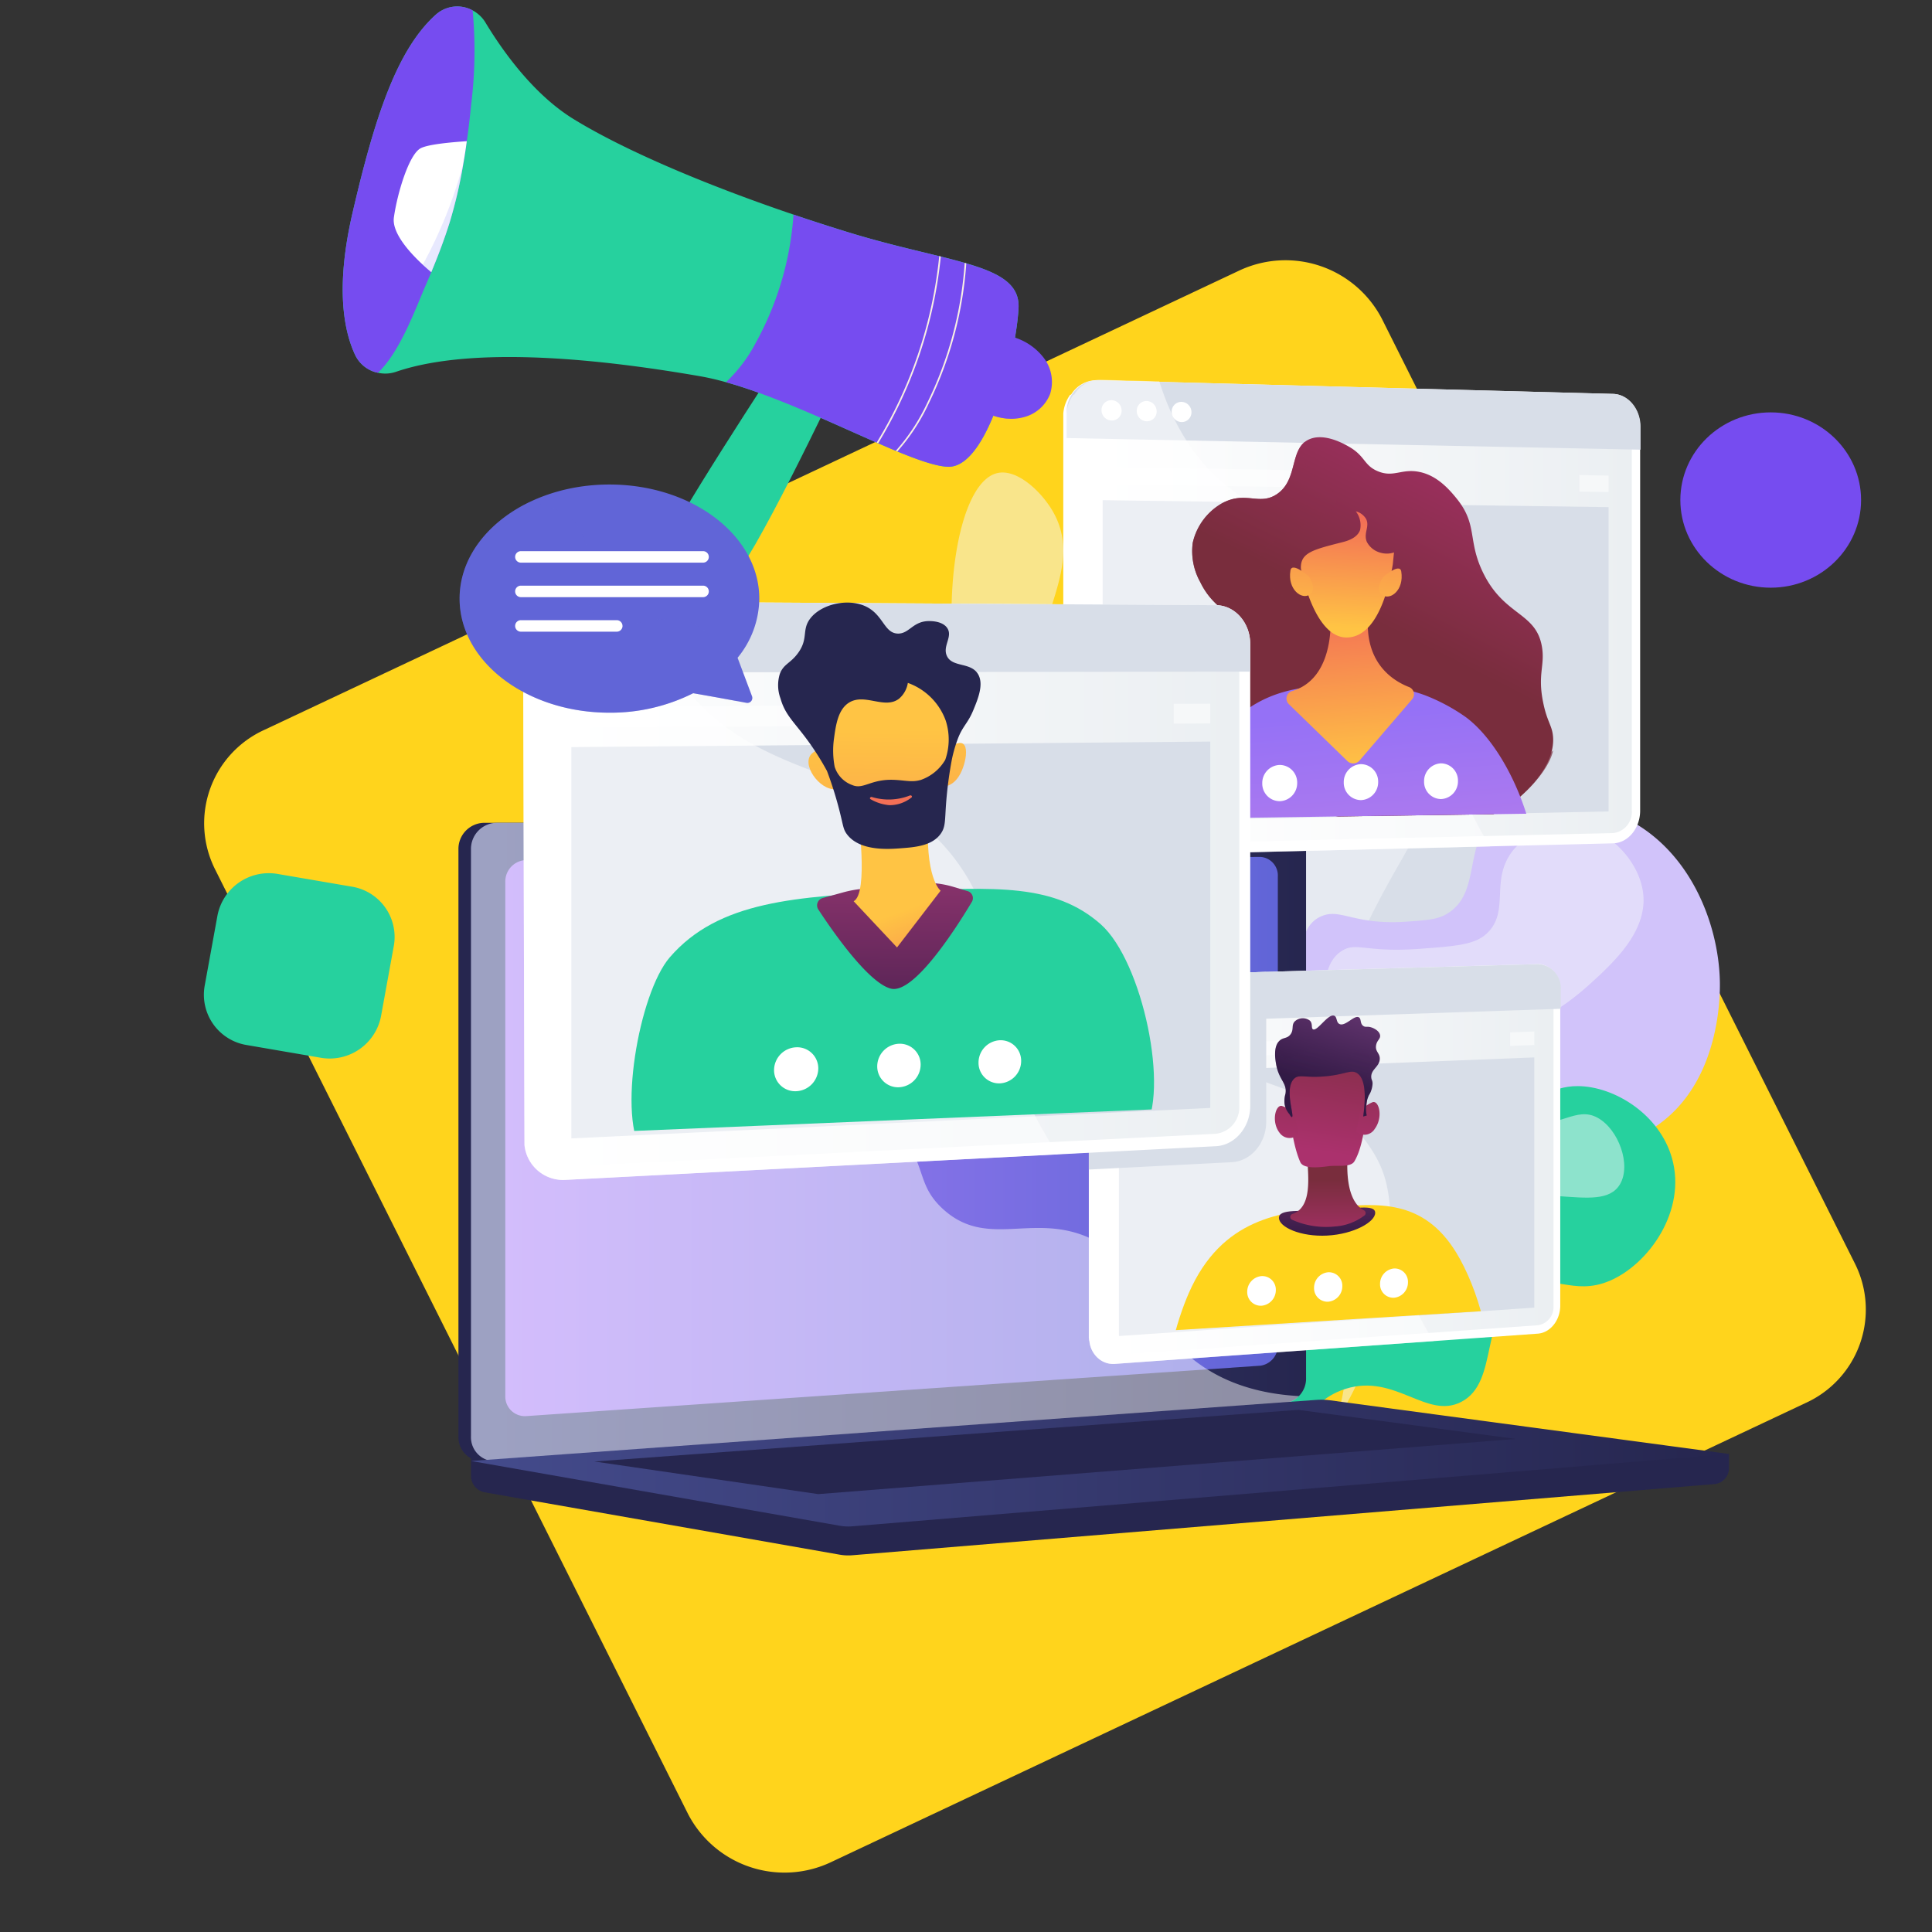 <svg xmlns="http://www.w3.org/2000/svg" xmlns:xlink="http://www.w3.org/1999/xlink" width="295" height="295" viewBox="0 0 295 295">
  <rect x="0" y="0" width="295" height="295" fill="#333333" stroke="none"/>
  <defs>
    <clipPath id="clip-path">
      <rect id="Rectángulo_35625" data-name="Rectángulo 35625" width="295" height="295" transform="translate(180 376)" fill="#fff" stroke="#707070" stroke-width="1"/>
    </clipPath>
    <clipPath id="clip-path-2">
      <rect id="Rectángulo_34787" data-name="Rectángulo 34787" width="295" height="259" transform="translate(180 366)" fill="#fff" stroke="#707070" stroke-width="1"/>
    </clipPath>
    <linearGradient id="linear-gradient" y1="0.5" x2="1" y2="0.5" gradientUnits="objectBoundingBox">
      <stop offset="0" stop-color="#444b8c"/>
      <stop offset="0.996" stop-color="#26264f"/>
    </linearGradient>
    <linearGradient id="linear-gradient-2" y1="0.5" x2="1" y2="0.5" gradientUnits="objectBoundingBox">
      <stop offset="0" stop-color="#aa80f9"/>
      <stop offset="0.996" stop-color="#6165d7"/>
    </linearGradient>
    <linearGradient id="linear-gradient-4" y1="0.5" x2="1" y2="0.5" gradientUnits="objectBoundingBox">
      <stop offset="0" stop-color="#fff"/>
      <stop offset="0.996" stop-color="#ebeff2"/>
    </linearGradient>
    <clipPath id="clip-path-3">
      <path id="Trazado_131035" data-name="Trazado 131035" d="M2038.843,600.189l-68.564.99V530.226l68.564,1.949Z" transform="translate(-1970.279 -530.226)" fill="none"/>
    </clipPath>
    <linearGradient id="linear-gradient-5" x1="0.841" y1="-0.06" x2="0.568" y2="0.478" gradientUnits="objectBoundingBox">
      <stop offset="0" stop-color="#ab316d"/>
      <stop offset="1" stop-color="#792d3d"/>
    </linearGradient>
    <linearGradient id="linear-gradient-6" x1="0.847" y1="-0.084" x2="0.572" y2="0.467" xlink:href="#linear-gradient-5"/>
    <linearGradient id="linear-gradient-7" x1="0.579" y1="1.442" x2="0.437" y2="0.103" gradientUnits="objectBoundingBox">
      <stop offset="0.004" stop-color="#e38ddd"/>
      <stop offset="1" stop-color="#9571f6"/>
    </linearGradient>
    <linearGradient id="linear-gradient-8" x1="0.527" y1="1.046" x2="0.468" y2="0.006" gradientUnits="objectBoundingBox">
      <stop offset="0" stop-color="#ffc444"/>
      <stop offset="0.996" stop-color="#f36f56"/>
    </linearGradient>
    <linearGradient id="linear-gradient-9" x1="0.481" y1="0.924" x2="0.512" y2="0.054" xlink:href="#linear-gradient-8"/>
    <linearGradient id="linear-gradient-10" x1="0.461" y1="1.713" x2="0.575" y2="-1.837" xlink:href="#linear-gradient-8"/>
    <linearGradient id="linear-gradient-11" x1="0.458" y1="1.798" x2="0.573" y2="-1.749" xlink:href="#linear-gradient-8"/>
    <clipPath id="clip-path-4">
      <path id="Trazado_131057" data-name="Trazado 131057" d="M2050.835,1854.261l-56.12,3.479v-59.232l56.12-1.464Z" transform="translate(-1994.715 -1797.044)" fill="none"/>
    </clipPath>
    <linearGradient id="linear-gradient-13" x1="0.504" y1="1.141" x2="0.491" y2="-1.691" gradientUnits="objectBoundingBox">
      <stop offset="0" stop-color="#311944"/>
      <stop offset="1" stop-color="#893976"/>
    </linearGradient>
    <linearGradient id="linear-gradient-14" x1="0.503" y1="1.272" x2="0.497" y2="0.376" xlink:href="#linear-gradient-5"/>
    <linearGradient id="linear-gradient-15" x1="0.441" y1="0.85" x2="0.581" y2="-0.358" xlink:href="#linear-gradient-5"/>
    <linearGradient id="linear-gradient-16" x1="0.42" y1="1.321" x2="0.885" y2="-2.776" xlink:href="#linear-gradient-5"/>
    <linearGradient id="linear-gradient-17" x1="0.396" y1="1.535" x2="0.875" y2="-2.554" xlink:href="#linear-gradient-5"/>
    <linearGradient id="linear-gradient-18" x1="0.424" y1="0.699" x2="0.707" y2="-0.21" gradientUnits="objectBoundingBox">
      <stop offset="0" stop-color="#311944"/>
      <stop offset="1" stop-color="#6b3976"/>
    </linearGradient>
    <linearGradient id="linear-gradient-19" x1="0.463" y1="0.59" x2="0.773" y2="-0.646" xlink:href="#linear-gradient-18"/>
    <clipPath id="clip-path-5">
      <path id="Trazado_131084" data-name="Trazado 131084" d="M914.911,1144.6l-86.132,3.578v-81.157l86.132.472Z" transform="translate(-828.778 -1067.024)" fill="#26d19e"/>
    </clipPath>
    <linearGradient id="linear-gradient-21" x1="0.478" y1="1.967" x2="0.509" y2="-0.575" gradientUnits="objectBoundingBox">
      <stop offset="0" stop-color="#311944"/>
      <stop offset="0.555" stop-color="#6f2b60"/>
      <stop offset="1" stop-color="#a03976"/>
    </linearGradient>
    <linearGradient id="linear-gradient-22" x1="0.528" y1="0.734" x2="0.743" y2="1.639" xlink:href="#linear-gradient-8"/>
    <linearGradient id="linear-gradient-23" x1="0.501" y1="0.37" x2="0.463" y2="2.575" xlink:href="#linear-gradient-8"/>
    <linearGradient id="linear-gradient-24" x1="2.996" y1="-0.092" x2="2.822" y2="7.768" xlink:href="#linear-gradient-8"/>
    <linearGradient id="linear-gradient-25" x1="0.529" y1="-0.396" x2="0.325" y2="6.722" xlink:href="#linear-gradient-8"/>
    <linearGradient id="linear-gradient-26" x1="0.863" y1="-13.174" x2="0.544" y2="-1.426" xlink:href="#linear-gradient-8"/>
    <linearGradient id="linear-gradient-27" x1="-6.764" y1="0.5" x2="-5.764" y2="0.5" xlink:href="#linear-gradient-2"/>
    <linearGradient id="linear-gradient-28" x1="-7.167" y1="0.082" x2="-6.229" y2="1.712" xlink:href="#linear-gradient-2"/>
  </defs>
  <g id="Enmascarar_grupo_368" data-name="Enmascarar grupo 368" transform="translate(-180 -376)" clip-path="url(#clip-path)">
    <g id="Enmascarar_grupo_270" data-name="Enmascarar grupo 270" transform="translate(0 49)" clip-path="url(#clip-path-2)">
      <path id="Trazado_131093" data-name="Trazado 131093" d="M16.27.193,180.718,2.14A16.593,16.593,0,0,1,197.181,18.3l1.948,161.385a15.663,15.663,0,0,1-16.077,15.774L18.6,193.511A16.593,16.593,0,0,1,2.14,177.352L.193,15.966A15.663,15.663,0,0,1,16.27.193Z" transform="translate(205.649 445.378) rotate(-25.905)" fill="#ffd41c"/>
      <path id="Trazado_131094" data-name="Trazado 131094" d="M7.993-.041,19.322-.1a7.784,7.784,0,0,1,7.952,7.727l-.058,11.01a7.982,7.982,0,0,1-8.034,7.809L7.853,26.5A7.784,7.784,0,0,1-.1,18.778l.058-11.01A7.982,7.982,0,0,1,7.993-.041Z" transform="matrix(0.985, 0.174, -0.174, 0.985, 214.606, 459.11)" fill="#26d19e"/>
      <ellipse id="Elipse_4918" data-name="Elipse 4918" cx="13.797" cy="13.384" rx="13.797" ry="13.384" transform="translate(436.576 389.967)" fill="#764cf0"/>
    </g>
    <g id="Grupo_96603" data-name="Grupo 96603" transform="translate(-248.913 -100.06)">
      <g id="Grupo_96567" data-name="Grupo 96567" transform="translate(549.615 543.507)">
        <g id="Grupo_96563" data-name="Grupo 96563" transform="translate(35.767 15.801)">
          <path id="Trazado_131002" data-name="Trazado 131002" d="M1747.546,1088.421c-8.63-1.573-10.766-20.105-11.037-22.741-.678-6.6-1.519-14.775,3.253-21.693,6.9-10,18.639-7.4,21.441-15.7,1.722-5.1-2.516-6.671-2.716-16.428-.058-2.8-.265-12.91,6.8-21.081a28.555,28.555,0,0,1,14.838-8.8,32.617,32.617,0,0,0,2.359-12.19c-.048-8.285-3.435-11.483-1.678-15.876,2.014-5.035,9.195-7.664,14.659-7.613,14.555.136,22.53,19.338,23.076,20.7,1.412,3.53,5.884,14.713.766,22.851-4.043,6.43-10.913,5.935-11.961,11.221s5.485,7.328,7.029,15.378a22.379,22.379,0,0,1-6.717,19.687c-8.576,7.71-19.074,1.553-23.666,7.941-5.346,7.437,5.439,20.573.669,25.005-4.528,4.207-16.366-5.657-22.134-.744-4.169,3.552-.3,10.682-5.926,16.388C1756.27,1085.069,1752.05,1089.242,1747.546,1088.421Z" transform="translate(-1735.983 -946.296)" fill="#d8dee8"/>
          <path id="Trazado_131003" data-name="Trazado 131003" d="M1831.987,1007.765c5.53,1.275,8.089,17.931,5.167,32.191-2.012,9.819-4.881,10-12.25,26.625-9.987,22.527-6.276,25.707-13.538,33.578-9.965,10.8-20.185,8.319-25.669,18.71-3.712,7.033-2.638,15.006-1.027,20.866a39.1,39.1,0,0,1-6.149-16.92c-.581-5.156-1.632-14.48,3.732-20.156,6.437-6.81,15.918-1.813,20.336-8.145,2.5-3.589.254-6.337-.325-18.6-.584-12.365-.877-18.548,2.47-23.824,5.971-9.412,16.707-5.574,20.381-13.74,3.809-8.465-5.864-16.736-.832-25.314C1825.907,1010.275,1829.259,1007.135,1831.987,1007.765Z" transform="translate(-1775.094 -1003.393)" fill="#f4f7fa" opacity="0.5" style="mix-blend-mode: soft-light;isolation: isolate"/>
        </g>
        <g id="Grupo_96564" data-name="Grupo 96564" transform="translate(0 0)">
          <path id="Trazado_131004" data-name="Trazado 131004" d="M1305.517,875.929c9.453-1.723,11.793-22.024,12.09-24.911.743-7.227,1.664-16.185-3.563-23.764-7.555-10.955-20.419-8.1-23.488-17.2-1.887-5.59,2.756-7.308,2.975-18,.063-3.068.29-14.142-7.454-23.094a31.279,31.279,0,0,0-16.254-9.643,35.729,35.729,0,0,1-2.584-13.353c.052-9.076,3.763-12.579,1.838-17.391-2.207-5.515-10.072-8.4-16.058-8.339-15.944.149-24.681,21.184-25.279,22.68-1.546,3.867-6.445,16.117-.839,25.032,4.429,7.043,11.955,6.5,13.1,12.292s-6.008,8.027-7.7,16.846c-1.444,7.53,1.734,16.509,7.358,21.566,9.4,8.446,20.895,1.7,25.925,8.7,5.856,8.147-5.959,22.536-.733,27.392,4.96,4.609,17.929-6.2,24.247-.815,4.567,3.891.332,11.7,6.492,17.953C1295.961,872.257,1300.583,876.828,1305.517,875.929Z" transform="translate(-1224.281 -720.238)" fill="#ffd41c"/>
          <path id="Trazado_131005" data-name="Trazado 131005" d="M1582.965,787.573c-6.058,1.4-8.861,19.642-5.66,35.264,2.2,10.756,5.347,10.957,13.419,29.166,10.94,24.678,6.875,28.16,14.83,36.783,10.916,11.833,22.112,9.113,28.119,20.5,4.066,7.7,2.89,16.438,1.125,22.858a42.836,42.836,0,0,0,6.736-18.535c.636-5.648,1.788-15.863-4.089-22.08-7.051-7.46-17.438-1.987-22.277-8.922-2.744-3.932-.278-6.942.357-20.37.64-13.546.96-20.319-2.706-26.1-6.541-10.31-18.3-6.106-22.326-15.051-4.172-9.273,6.423-18.334.911-27.73C1589.626,790.323,1585.954,786.884,1582.965,787.573Z" transform="translate(-1551.385 -782.784)" fill="#f4f7fa" opacity="0.5" style="mix-blend-mode: soft-light;isolation: isolate"/>
        </g>
        <g id="Grupo_96565" data-name="Grupo 96565" transform="translate(36.14 54.796)">
          <path id="Trazado_131006" data-name="Trazado 131006" d="M1748.463,1608.4c-5.163-.887-8.016-13.61-6.911-23.479.428-3.818.853-7.615,3.631-11.075,4.688-5.839,10.107-3.28,14.231-7.99,6.089-6.954-1.488-17.375,4.373-23.029,4.311-4.159,9.776.162,14.921-4.344,5.968-5.228,2.333-14.3,7.468-16.61,2.983-1.341,4.995,1.367,13.072.8,3.16-.223,4.74-.334,6.185-1.206,5.068-3.055,2.618-9.965,6.673-14.2,4.463-4.661,14.129-3.284,19.879-.709,10.3,4.613,14.938,16.165,15.1,25.353.034,1.968.05,14.787-9.14,21.574-6.682,4.936-15.667,4.788-17.124,4.764-5.677-.094-6.814-1.742-8.829-.55-5.825,3.445,2.3,18.026-5.142,27.326a18.189,18.189,0,0,1-12.81,6.354c-7.425.34-10.623-5.026-14.568-3.184-5.1,2.382-2.017,12.42-7.613,15.378-3.959,2.093-7-2.141-13.677-.377C1752.252,1604.758,1751.521,1608.922,1748.463,1608.4Z" transform="translate(-1741.316 -1504.188)" fill="#d1c3fa"/>
          <path id="Trazado_131007" data-name="Trazado 131007" d="M1802.538,1647.679c2.355.583,3.61-5.814,11.649-14.213,8.779-9.172,13.5-8.037,21.671-16.288,9.33-9.42,5.025-12.764,12.842-20.058,10.6-9.886,19.6-4.769,32.344-16.343,3.822-3.472,8.91-8.228,8.082-14.064-.718-5.06-5.79-10.269-11.541-10.279a11.434,11.434,0,0,0-8.164,3.784c-3.786,4.56-.53,9.3-4.041,12.762-1.839,1.812-4.707,2.021-10.443,2.441-8.249.6-9.623-1.141-11.88.367-5.1,3.406,0,13.595-5.18,17.82-4.446,3.628-10.846-1.726-14.742,1.75-4.7,4.2,2.621,13.78-2.224,20.79-4.171,6.036-11.97,2.361-17.589,8.667C1796.688,1632.26,1799.139,1646.837,1802.538,1647.679Z" transform="translate(-1795.101 -1552.781)" fill="#f4f7fa" opacity="0.5" style="mix-blend-mode: soft-light;isolation: isolate"/>
        </g>
        <g id="Grupo_96566" data-name="Grupo 96566" transform="translate(64.666 91.555)">
          <path id="Trazado_131008" data-name="Trazado 131008" d="M2158.213,2092.237c3.921.274,4.453-6.932,11.3-9.089,7.575-2.387,12.383,4.709,17.659,2,5.929-3.047,2.59-13.409,9.249-17.3,4.549-2.657,7.717,1.239,13.438-1.2,5.963-2.542,11.785-10.723,9.495-18.747-1.91-6.694-8.8-10.938-14.342-10.978-4.535-.033-5.823,2.764-9.789,1.94-4.941-1.027-4.824-5.76-10-7.891-5.152-2.12-12.194-.286-16.07,3.921-3.223,3.5-3.552,7.874-3.839,11.69-.77,10.244,3.906,14.191,1.408,18.128-3.116,4.912-11.652.748-15.543,5.618C2146.311,2076.423,2152.573,2091.843,2158.213,2092.237Z" transform="translate(-2149.432 -2030.085)" fill="#26d19e"/>
          <path id="Trazado_131009" data-name="Trazado 131009" d="M2218.942,2156.97c1.435.286,1.858-4.383,6.368-8.281,5.171-4.469,9.063-2.177,14.849-5.706,7.169-4.373,4.445-9.875,10.827-14.312,8.947-6.219,20.062.588,23.065-4.489,1.755-2.967-.216-8.374-3.381-10.138-3.378-1.883-5.772,1.69-11.571.844-5.432-.793-5.736-4.278-12.439-6.028-3.268-.854-7.56-1.975-10.3.127-5.373,4.119-2.456,18.818-1.566,23.305.819,4.128,1.579,5.731.5,7.412-2.815,4.4-12.151-.141-16.469,4.614C2215.214,2148.3,2217.088,2156.6,2218.942,2156.97Z" transform="translate(-2212.063 -2102.354)" fill="#f4f7fa" opacity="0.5" style="mix-blend-mode: soft-light;isolation: isolate"/>
        </g>
      </g>
      <g id="Grupo_96570" data-name="Grupo 96570" transform="translate(498.913 601.698)">
        <g id="Grupo_96569" data-name="Grupo 96569" transform="translate(0 0)">
          <path id="Trazado_131010" data-name="Trazado 131010" d="M718.457,2909.659l-192.081-1.637v4.844a2.578,2.578,0,0,0,1.972,2.632l54.315,9.54a7.623,7.623,0,0,0,1.949.089l131.758-10.876a2.459,2.459,0,0,0,2.087-2.57Z" transform="translate(-524.456 -2813.292)" fill="#26264f"/>
          <g id="Grupo_96568" data-name="Grupo 96568">
            <path id="Trazado_131011" data-name="Trazado 131011" d="M623.208,1641.361l-120.389,8.862a3.649,3.649,0,0,1-3.906-3.764v-89.65a3.983,3.983,0,0,1,3.906-4.052H623.208a3.457,3.457,0,0,1,3.21,3.663v81.042A3.781,3.781,0,0,1,623.208,1641.361Z" transform="translate(-498.913 -1552.757)" fill="#26264f"/>
            <path id="Trazado_131012" data-name="Trazado 131012" d="M650.671,1641.361l-120.389,8.862a3.649,3.649,0,0,1-3.906-3.764v-89.65a3.983,3.983,0,0,1,3.906-4.052H650.671a3.457,3.457,0,0,1,3.21,3.663v81.042A3.781,3.781,0,0,1,650.671,1641.361Z" transform="translate(-524.456 -1552.757)" fill="url(#linear-gradient)"/>
            <path id="Trazado_131013" data-name="Trazado 131013" d="M716.605,1704.909l-112.13,7.7a2.991,2.991,0,0,1-3.178-3.089v-78.489a3.263,3.263,0,0,1,3.178-3.321l112.13-.483a2.833,2.833,0,0,1,2.648,3v71.489A3.1,3.1,0,0,1,716.605,1704.909Z" transform="translate(-594.141 -1622.019)" fill="url(#linear-gradient-2)"/>
            <path id="Trazado_131014" data-name="Trazado 131014" d="M1467.37,1567.78a1.391,1.391,0,1,1-1.385-1.507A1.456,1.456,0,0,1,1467.37,1567.78Z" transform="translate(-1397.098 -1565.328)" fill="#fff"/>
            <path id="Trazado_131015" data-name="Trazado 131015" d="M530.28,1650.222l119.78-8.818.609-.045a3.231,3.231,0,0,0,2.12-1.073c-8.62-.472-13.973-3.53-17.427-6.691-6.935-6.347-5.732-12.607-13.212-16.78-9.328-5.205-16.663,1.391-23.742-5.117-4.291-3.945-2.185-6.887-7.465-12.783-5.849-6.53-9.657-4.335-15.535-10.212-7.432-7.431-3.715-13.213-10.117-18.548-7.766-6.473-16.142-.482-23.535-6.689-3.189-2.677-4.938-6.57-5.852-10.709h-5.625a3.983,3.983,0,0,0-3.906,4.052v89.65A3.649,3.649,0,0,0,530.28,1650.222Z" transform="translate(-524.455 -1552.756)" fill="#fff" opacity="0.48" style="mix-blend-mode: soft-light;isolation: isolate"/>
          </g>
          <path id="Trazado_131016" data-name="Trazado 131016" d="M655.469,2813l-129.093,9.328,56.287,9.886a7.634,7.634,0,0,0,1.949.089l133.845-11.049-60.934-8.192A9.994,9.994,0,0,0,655.469,2813Z" transform="translate(-524.456 -2724.887)" fill="url(#linear-gradient)"/>
          <path id="Trazado_131017" data-name="Trazado 131017" d="M795.865,2843.069l107.474-7.882,33.262,4.436-106.548,8.426Z" transform="translate(-775.109 -2745.548)" fill="#26264f"/>
        </g>
      </g>
      <g id="Grupo_96597" data-name="Grupo 96597" transform="translate(508.794 530.226)">
        <g id="Grupo_96579" data-name="Grupo 96579" transform="translate(82.472 0)">
          <g id="Grupo_96573" data-name="Grupo 96573" transform="translate(0 3.822)">
            <path id="Trazado_131018" data-name="Trazado 131018" d="M1908.257,592.927v58.624c0,2.7-1.839,4.941-4.152,5l-19.27.471-59.437,1.454a5,5,0,0,1-4.937-4.5c-.021-.2-.287-.4-.287-.6v-62.46a5.688,5.688,0,0,1,1.032-2.834c.014-.023.156-.042.169-.063a4.568,4.568,0,0,1,3.967-2.185l9.016.239,69.732,1.85C1906.4,587.982,1908.257,590.222,1908.257,592.927Z" transform="translate(-1820.173 -585.766)" fill="#fff"/>
            <path id="Trazado_131019" data-name="Trazado 131019" d="M1852.376,678.922a3.3,3.3,0,0,1-3.206-3.471V613.067a3.292,3.292,0,0,1,3.206-3.465l78.729,2a3.221,3.221,0,0,1,2.849,3.408v58.681a3.213,3.213,0,0,1-2.849,3.4Z" transform="translate(-1847.143 -607.875)" fill="url(#linear-gradient-4)"/>
            <path id="Trazado_131020" data-name="Trazado 131020" d="M1911.029,587.938,1832.3,585.85a4.83,4.83,0,0,0-4.714,5.09v3.741l87.624,1.776v-3.512C1915.21,590.241,1913.342,588,1911.029,587.938Z" transform="translate(-1827.068 -585.782)" fill="#d8dee8"/>
            <path id="Trazado_131021" data-name="Trazado 131021" d="M1906.785,631.024a1.5,1.5,0,0,1-1.532,1.519,1.588,1.588,0,0,1-1.535-1.591,1.5,1.5,0,0,1,1.535-1.519A1.589,1.589,0,0,1,1906.785,631.024Z" transform="translate(-1897.878 -626.32)" fill="#fff"/>
            <path id="Trazado_131022" data-name="Trazado 131022" d="M1983.677,632.891a1.493,1.493,0,0,1-1.52,1.514,1.58,1.58,0,0,1-1.523-1.585,1.493,1.493,0,0,1,1.523-1.514A1.58,1.58,0,0,1,1983.677,632.891Z" transform="translate(-1969.418 -628.063)" fill="#fff"/>
            <path id="Trazado_131023" data-name="Trazado 131023" d="M2059.991,634.744a1.485,1.485,0,0,1-1.509,1.508,1.571,1.571,0,0,1-1.512-1.578,1.485,1.485,0,0,1,1.512-1.508A1.571,1.571,0,0,1,2059.991,634.744Z" transform="translate(-2040.419 -629.792)" fill="#fff"/>
            <path id="Trazado_131024" data-name="Trazado 131024" d="M1983.463,895.464l-77.249,1.607V847.94L1983.463,849Z" transform="translate(-1900.2 -829.554)" fill="#d8dee8"/>
            <g id="Grupo_96571" data-name="Grupo 96571" transform="translate(6.014 13.297)" opacity="0.5">
              <path id="Trazado_131025" data-name="Trazado 131025" d="M1947.519,775.86l-41.3-.713V777.8l41.3.636Z" transform="translate(-1906.214 -775.147)" fill="#fff"/>
              <path id="Trazado_131026" data-name="Trazado 131026" d="M2947.569,793.116v2.518l4.46.069v-2.51Z" transform="translate(-2874.781 -791.86)" fill="#fff"/>
            </g>
            <g id="Grupo_96572" data-name="Grupo 96572" transform="translate(0.488)" opacity="0.5" style="mix-blend-mode: soft-light;isolation: isolate">
              <path id="Trazado_131027" data-name="Trazado 131027" d="M1891.832,656.16l-59.444,1.454a5.021,5.021,0,0,1-4.956-4.5c0-.058-.277-.112-.277-.17V590.027a5.767,5.767,0,0,1,1.017-2.806c.014-.023.163-.042.177-.063a4.572,4.572,0,0,1,4-2.25l8.968.238c.006.022.031.044.038.066.167.546.359,1.1.561,1.663a36.006,36.006,0,0,0,3.283,6.87c.087.142.177.281.267.42a29.446,29.446,0,0,0,3.328,4.309,27.416,27.416,0,0,0,2.879,2.668,30.264,30.264,0,0,0,3.557,2.452c8.728,5.178,18.53,5.855,25.032,16.237,5.573,8.9,1.581,13.568,6.971,27.181q.879,2.22,1.883,4.247.851,1.732,1.779,3.332C1891.2,655.126,1891.515,655.649,1891.832,656.16Z" transform="translate(-1827.155 -584.907)" fill="#fff"/>
            </g>
          </g>
          <g id="Grupo_96577" data-name="Grupo 96577" transform="translate(10.492)">
            <g id="Grupo_96576" data-name="Grupo 96576" clip-path="url(#clip-path-3)">
              <g id="Grupo_96575" data-name="Grupo 96575" transform="translate(4.52 12.592)">
                <g id="Grupo_96574" data-name="Grupo 96574">
                  <path id="Trazado_131028" data-name="Trazado 131028" d="M2053.641,767.039c-13.412-2.066-16.4-3.59-17.783-6.436-2.015-4.141-.549-10.88,2.892-15.027,3.008-3.624,6.748-4.329,6.639-6.836-.09-2.063-2.652-2.339-4.538-6.235a9.69,9.69,0,0,1-1.155-6,9.285,9.285,0,0,1,4.435-6.019c3.617-2,5.674.39,8.386-1.4,3.383-2.24,1.851-7.083,5.017-8.415,2.3-.967,5.227.7,5.99,1.132,2.541,1.445,2.274,2.854,4.416,3.757,2.507,1.057,3.7-.529,6.6.164,2.39.571,4.117,2.335,5.525,4.1,3.155,3.963,1.588,6.272,3.916,11.129,3.267,6.817,8.181,6.059,9.05,11.493.454,2.839-.712,4.128.184,8.477.6,2.935,1.365,3.457,1.5,5.183.387,4.962-5.219,9.379-6.269,10.159C2081.742,771.244,2072.391,769.926,2053.641,767.039Z" transform="translate(-2034.942 -710.372)" fill="url(#linear-gradient-5)"/>
                  <path id="Trazado_131029" data-name="Trazado 131029" d="M2074.968,763.362c-8.778-.614-14.756,7.765-17.136,5.71-2.26-1.952,4.111-8.631,1.939-16.389-2.136-7.63-10.558-9.273-9.89-13.585.755-4.876,12.013-6,11.75-9.58-.155-2.113-4.124-2.625-4.918-6a5.4,5.4,0,0,1,.082-2.66c-2.19,1.741-1.195,5.939-4.276,7.979-2.712,1.795-4.769-.593-8.386,1.4a9.285,9.285,0,0,0-4.435,6.019,9.69,9.69,0,0,0,1.155,6c1.886,3.9,4.448,4.172,4.538,6.235.109,2.507-3.631,3.212-6.639,6.836-3.442,4.147-4.908,10.886-2.892,15.027,1.385,2.846,4.372,4.371,17.783,6.436,18.75,2.888,28.1,4.2,34.806-.775,2.588-1.922,5.631-5.18,6.283-8.058a7.574,7.574,0,0,1-3.771,2.077C2085.386,771.134,2082.8,763.91,2074.968,763.362Z" transform="translate(-2034.942 -720.127)" opacity="0.7" fill="url(#linear-gradient-6)" style="mix-blend-mode: multiply;isolation: isolate"/>
                </g>
                <path id="Trazado_131030" data-name="Trazado 131030" d="M2073.205,1289.47c-2.033-5.1-.793-13.149-.532-14.845a32.714,32.714,0,0,1,4.289-12.173c5.967-9.962,14.993-9.889,21.763-9.833,3.337.027,6.786-.048,10.993,1.506a28.8,28.8,0,0,1,6.121,3.271c8.344,6.089,14.907,26.025,8.2,33.677-4.286,4.891-8.693-1.194-27.942,2.066-7.789,1.319-16.031,3.474-20.944-.782A7.256,7.256,0,0,1,2073.205,1289.47Z" transform="translate(-2069.465 -1214.71)" fill="url(#linear-gradient-7)"/>
                <path id="Trazado_131031" data-name="Trazado 131031" d="M2314.392,1081.886s1.427,10.677-5.825,12.811a1.185,1.185,0,0,0-.462,1.974l8.938,8.691a1.281,1.281,0,0,0,1.882-.1l8.009-9.326a1.179,1.179,0,0,0-.437-1.856c-2.563-.985-7.171-3.866-6.2-11.652Z" transform="translate(-2288.681 -1055.918)" fill="url(#linear-gradient-8)"/>
                <path id="Trazado_131032" data-name="Trazado 131032" d="M2339.168,881.026c0,.117,1.959,10.569,6.962,10.581,4.711.011,6.495-7.615,7.074-11.172l.185-1.816a3.451,3.451,0,0,1-2.058.041,3.3,3.3,0,0,1-2.086-1.649c-.565-1.32.474-2.351-.118-3.507a2.542,2.542,0,0,0-1.564-1.159,3.51,3.51,0,0,1,.649,2.846c-.26.732-.986,1.427-2.608,1.838C2340.946,878.209,2339.122,878.659,2339.168,881.026Z" transform="translate(-2317.902 -861.024)" fill="url(#linear-gradient-9)"/>
                <path id="Trazado_131033" data-name="Trazado 131033" d="M2318.38,996.488s-2.593-2.3-2.819-.908c-.472,2.909,1.748,4.53,2.95,3.668S2318.38,996.488,2318.38,996.488Z" transform="translate(-2295.886 -975.227)" fill="url(#linear-gradient-10)"/>
                <path id="Trazado_131034" data-name="Trazado 131034" d="M2510.6,998.478s2.548-2.238,2.77-.854c.462,2.885-1.715,4.463-2.9,3.593S2510.6,998.478,2510.6,998.478Z" transform="translate(-2476.775 -977.125)" fill="url(#linear-gradient-11)"/>
              </g>
            </g>
          </g>
          <g id="Grupo_96578" data-name="Grupo 96578" transform="translate(30.383 62.394)">
            <path id="Trazado_131036" data-name="Trazado 131036" d="M2260.186,1429a2.756,2.756,0,0,1-2.662,2.8,2.681,2.681,0,0,1-2.671-2.737,2.755,2.755,0,0,1,2.671-2.8A2.682,2.682,0,0,1,2260.186,1429Z" transform="translate(-2254.853 -1426.023)" fill="#fff"/>
            <path id="Trazado_131037" data-name="Trazado 131037" d="M2438.2,1427.269a2.726,2.726,0,0,1-2.622,2.776,2.651,2.651,0,0,1-2.63-2.716,2.725,2.725,0,0,1,2.63-2.776A2.652,2.652,0,0,1,2438.2,1427.269Z" transform="translate(-2420.503 -1424.435)" fill="#fff"/>
            <path id="Trazado_131038" data-name="Trazado 131038" d="M2613.525,1425.566a2.7,2.7,0,0,1-2.582,2.755,2.622,2.622,0,0,1-2.59-2.7,2.694,2.694,0,0,1,2.59-2.755A2.623,2.623,0,0,1,2613.525,1425.566Z" transform="translate(-2583.643 -1422.87)" fill="#fff"/>
          </g>
        </g>
        <g id="Grupo_96587" data-name="Grupo 96587" transform="translate(86.376 88.548)">
          <path id="Trazado_131039" data-name="Trazado 131039" d="M1948.007,1865.37v48.219c0,2.225-1.51,4.143-3.426,4.28l-15.9,1.137-.017,0-48.673,3.479a3.48,3.48,0,0,1-.932-.059c-.056-.01-.11-.024-.166-.036-.108-.029-.215-.061-.32-.1s-.208-.081-.31-.129a3.655,3.655,0,0,1-.437-.246c-.093-.061-.183-.127-.268-.2s-.173-.144-.254-.222a4.05,4.05,0,0,1-1.191-2.506,4.567,4.567,0,0,1-.085-.49v-50.889c0-.046,0-.09,0-.137s.007-.1.01-.159a4.867,4.867,0,0,1,.681-2.025c.01-.02.051-.037.063-.054a3.993,3.993,0,0,1,2.452-1.852,3.533,3.533,0,0,1,.361-.071,3.176,3.176,0,0,1,.376-.021l7.325-.194h0l15.809-.465,41.465-1.19a1.142,1.142,0,0,1,.129,0c.051,0,.1,0,.154,0s.1.006.149.011A3.711,3.711,0,0,1,1948.007,1865.37Z" transform="translate(-1876.027 -1856.946)" fill="#fff"/>
          <path id="Trazado_131040" data-name="Trazado 131040" d="M1898.008,1938.263a2.541,2.541,0,0,1-2.608-2.705v-50.825a2.864,2.864,0,0,1,2.608-2.966l64.631-1.9a2.487,2.487,0,0,1,2.36,2.674V1930.8a2.806,2.806,0,0,1-2.36,2.91Z" transform="translate(-1894.046 -1874.073)" fill="url(#linear-gradient-4)"/>
          <path id="Trazado_131041" data-name="Trazado 131041" d="M1946.318,1861.412l-64.631,1.841a4.2,4.2,0,0,0-3.834,4.357v3.047l71.93-2.428v-2.889A3.65,3.65,0,0,0,1946.318,1861.412Z" transform="translate(-1877.724 -1856.912)" fill="#d8dee8"/>
          <path id="Trazado_131042" data-name="Trazado 131042" d="M1942.27,1923.132a1.307,1.307,0,0,1-1.247,1.307,1.212,1.212,0,0,1-1.249-1.229,1.306,1.306,0,0,1,1.249-1.307A1.212,1.212,0,0,1,1942.27,1923.132Z" transform="translate(-1935.318 -1913.175)" fill="#fff"/>
          <path id="Trazado_131043" data-name="Trazado 131043" d="M2004.887,1921.236a1.3,1.3,0,0,1-1.239,1.3,1.206,1.206,0,0,1-1.241-1.225,1.3,1.3,0,0,1,1.241-1.3A1.206,1.206,0,0,1,2004.887,1921.236Z" transform="translate(-1993.573 -1911.416)" fill="#fff"/>
          <path id="Trazado_131044" data-name="Trazado 131044" d="M2067.109,1919.352a1.3,1.3,0,0,1-1.231,1.3,1.2,1.2,0,0,1-1.233-1.221,1.294,1.294,0,0,1,1.233-1.3A1.2,1.2,0,0,1,2067.109,1919.352Z" transform="translate(-2051.46 -1909.666)" fill="#fff"/>
          <path id="Trazado_131045" data-name="Trazado 131045" d="M2005.222,2103.423l-63.417,4.334V2067.71l63.417-2.492Z" transform="translate(-1937.207 -2046.474)" fill="#d8dee8"/>
          <g id="Grupo_96580" data-name="Grupo 96580" transform="translate(4.598 14.788)" opacity="0.5">
            <path id="Trazado_131046" data-name="Trazado 131046" d="M1975.577,2024.007l-33.772,1.226v2.163l33.772-1.279Z" transform="translate(-1941.805 -2022.931)" fill="#fff"/>
            <path id="Trazado_131047" data-name="Trazado 131047" d="M2796.269,2008.749v2.069l3.692-.14v-2.064Z" transform="translate(-2736.543 -2008.615)" fill="#fff"/>
          </g>
          <g id="Grupo_96581" data-name="Grupo 96581" transform="translate(0 6.081)" opacity="0.5" style="mix-blend-mode: soft-light;isolation: isolate">
            <path id="Trazado_131048" data-name="Trazado 131048" d="M1928.682,1940.032l-48.693,3.477a3.48,3.48,0,0,1-.932-.059c-.056-.01-.11-.024-.166-.036-.108-.029-.215-.061-.32-.1s-.208-.081-.31-.129a3.655,3.655,0,0,1-.437-.246c-.093-.061-.183-.127-.268-.2s-.173-.144-.254-.222a4.032,4.032,0,0,1-1.2-2.5c0-.046-.078-.1-.078-.142v-51.24c0-.047,0-.09,0-.137s.007-.1.01-.159a4.934,4.934,0,0,1,.669-2.025c.01-.02.059-.037.068-.054a3.917,3.917,0,0,1,3.216-2.011l7.263-.2c0,.017,0,.034,0,.051v0a8.436,8.436,0,0,1,.477,1.33,27.5,27.5,0,0,0,2.69,5.461c.071.112.15.222.223.332a22.161,22.161,0,0,0,2.719,3.37,20.5,20.5,0,0,0,2.354,2.054,22.585,22.585,0,0,0,2.907,1.847s0,0,0,0a38.094,38.094,0,0,0,4.488,2.008c5.849,2.245,11.8,3.672,16.043,10.207,4.053,6.237,1.959,10.08,4.477,18.434.264.873.576,1.8.954,2.779q.147.384.307.783c.481,1.191,1,2.325,1.549,3.409q.7,1.387,1.466,2.665.381.637.771,1.244S1928.682,1940.029,1928.682,1940.032Z" transform="translate(-1876.027 -1884.048)" fill="#fff"/>
          </g>
          <g id="Grupo_96585" data-name="Grupo 96585" transform="translate(8.296)">
            <g id="Grupo_96584" data-name="Grupo 96584" clip-path="url(#clip-path-4)">
              <g id="Grupo_96583" data-name="Grupo 96583" transform="translate(3.739 12.351)">
                <path id="Trazado_131049" data-name="Trazado 131049" d="M2048.879,2419.088c-1.956-5.1.8-13.846,2.538-17.829,5.033-11.562,14.2-12.416,21.639-13.109,7.242-.675,14.171-1.32,19.205,6.877,3.271,5.327,6.268,15.239,4.271,20.752-2.106,5.813-7.982,1.834-22.133,2.75C2058.543,2419.554,2051.316,2425.438,2048.879,2419.088Z" transform="translate(-2048.206 -2358.843)" fill="#ffd41c"/>
                <path id="Trazado_131050" data-name="Trazado 131050" d="M2305.982,2393.952c0,1.4-3.267,3.253-7.315,3.471-4.068.22-7.382-1.295-7.382-2.706s3.313-.951,7.382-1.161C2302.716,2393.347,2305.982,2392.553,2305.982,2393.952Z" transform="translate(-2274.295 -2363.827)" fill="url(#linear-gradient-13)"/>
                <path id="Trazado_131051" data-name="Trazado 131051" d="M2318.916,2270.967c-1.122.052,1.465,8.123-2.613,9.458a.479.479,0,0,0-.1.869,12.719,12.719,0,0,0,6.5,1.055,8.392,8.392,0,0,0,4.575-1.673.472.472,0,0,0-.048-.8c-1.245-.606-2.975-2.654-2.458-8.975Z" transform="translate(-2297.25 -2250.135)" fill="url(#linear-gradient-14)"/>
                <path id="Trazado_131052" data-name="Trazado 131052" d="M2309.344,2067.542c.017.1.357,7.585,2.005,11.252.472,1.051,2.811.811,4.322.611,1.309-.174,3.358.226,3.934-.742,2.312-3.887,1.92-13.228,1.92-13.228s-1.184-3.07-6.057-2.8A6.841,6.841,0,0,0,2309.344,2067.542Z" transform="translate(-2291.091 -2056.402)" fill="url(#linear-gradient-15)"/>
                <path id="Trazado_131053" data-name="Trazado 131053" d="M2285.431,2172.344a4.2,4.2,0,0,0-2-1.325c-.972-.126-1.606,2.516-.279,4.159a1.873,1.873,0,0,0,2.854.164Z" transform="translate(-2266.027 -2157.226)" fill="url(#linear-gradient-16)"/>
                <path id="Trazado_131054" data-name="Trazado 131054" d="M2460.818,2164.109a4.664,4.664,0,0,1,1.971-1.482c.955-.2,1.576,2.358.274,4.1a1.844,1.844,0,0,1-2.813.413Z" transform="translate(-2431.449 -2149.414)" fill="url(#linear-gradient-17)"/>
                <path id="Trazado_131055" data-name="Trazado 131055" d="M2285.064,1988.8c.13.241.278.465.379.434.416-.13-1.19-4.277.289-5.811.764-.792,1.623-.131,4.739-.4s3.924-1.08,4.866-.52c.857.51,1.623,2.03.989,6.649l.53-.151a5,5,0,0,1,.319-3.064,3.594,3.594,0,0,0,.578-1.835c-.019-.5-.178-.519-.2-.93-.077-1.206,1.24-1.582,1.3-2.777.049-.92-.708-1.1-.57-2.067.118-.821.708-.995.615-1.582-.1-.633-.893-1.079-1.449-1.226s-.773.045-1.106-.184c-.538-.37-.28-1.069-.669-1.312-.694-.433-2.075,1.437-2.969,1.013-.542-.257-.333-1.085-.813-1.268-.927-.354-2.569,2.414-3.231,2.076-.317-.162-.011-.833-.456-1.305a1.788,1.788,0,0,0-2.35.114c-.534.583-.081,1.242-.646,1.978-.508.661-1.1.417-1.67.953-.977.912-.636,2.883-.515,3.586.417,2.421,1.717,2.862,1.425,4.534a3.905,3.905,0,0,0-.124,1.6A3.152,3.152,0,0,0,2285.064,1988.8Z" transform="translate(-2266.465 -1973.743)" fill="url(#linear-gradient-18)"/>
                <g id="Grupo_96582" data-name="Grupo 96582" transform="translate(16.403 4.011)" opacity="0.3" style="mix-blend-mode: multiply;isolation: isolate">
                  <path id="Trazado_131056" data-name="Trazado 131056" d="M2296.963,2036.45c-.113-1.183.766-1.77.618-2.611a1.908,1.908,0,0,0-1.546-1.366c-1.478-.225-2.436,2.087-3.91,1.9-1.141-.148-1.015-1.591-2.3-2.122-2.049-.844-4.2,2.037-5.571,1.311-.412-.218-.829-.8-.858-2.432-.787.966-.478,2.759-.364,3.423.417,2.421,1.716,2.862,1.425,4.534a3.9,3.9,0,0,0-.125,1.6,3.154,3.154,0,0,0,.739,1.5c.13.241.278.465.379.434.416-.13-1.19-4.277.289-5.811.763-.792,1.623-.131,4.739-.4s3.924-1.08,4.866-.52c.857.51,1.623,2.03.988,6.649l.53-.151a5,5,0,0,1,.319-3.064c.089-.184.208-.39.315-.626a5.566,5.566,0,0,0-.221-1.277A4.776,4.776,0,0,1,2296.963,2036.45Z" transform="translate(-2282.872 -2031.125)" fill="url(#linear-gradient-19)"/>
                </g>
              </g>
            </g>
          </g>
          <g id="Grupo_96586" data-name="Grupo 96586" transform="translate(24.184 50.968)">
            <path id="Trazado_131058" data-name="Trazado 131058" d="M2226.386,2544.994a2.39,2.39,0,0,1-2.181,2.391,2.074,2.074,0,0,1-2.187-2.134,2.39,2.39,0,0,1,2.187-2.391A2.074,2.074,0,0,1,2226.386,2544.994Z" transform="translate(-2222.018 -2541.694)" fill="#fff"/>
            <path id="Trazado_131059" data-name="Trazado 131059" d="M2372.329,2536.614a2.368,2.368,0,0,1-2.154,2.375,2.054,2.054,0,0,1-2.16-2.121,2.367,2.367,0,0,1,2.16-2.376A2.055,2.055,0,0,1,2372.329,2536.614Z" transform="translate(-2357.81 -2533.911)" fill="#fff"/>
            <path id="Trazado_131060" data-name="Trazado 131060" d="M2516.459,2528.337a2.347,2.347,0,0,1-2.128,2.36,2.036,2.036,0,0,1-2.133-2.109,2.347,2.347,0,0,1,2.133-2.36A2.037,2.037,0,0,1,2516.459,2528.337Z" transform="translate(-2491.916 -2526.224)" fill="#fff"/>
          </g>
        </g>
        <path id="Trazado_131061" data-name="Trazado 131061" d="M1903.111,1878.323v22.9c0,3.253-2.338,6.007-5.229,6.156l-17.258.893-3.243.166-1.354.071v-25.2c0-.046,0-.09,0-.137s.007-.1.01-.159a4.934,4.934,0,0,1,.669-2.025c.01-.02.059-.037.068-.054a3.917,3.917,0,0,1,3.216-2.01l7.288-.2a.473.473,0,0,0,.022.051Z" transform="translate(-1789.651 -1784.094)" fill="#d8dee8" style="mix-blend-mode: multiply;isolation: isolate"/>
        <g id="Grupo_96596" data-name="Grupo 96596" transform="translate(0 37.521)">
          <path id="Trazado_131062" data-name="Trazado 131062" d="M755.662,1076.14a5.808,5.808,0,0,0-4.179-5.788c-.085-.02-.179-.038-.266-.053a4.735,4.735,0,0,0-.8-.072l-49.942-.292-49.278-.288c-.1,0-.207,0-.309.006a5.768,5.768,0,0,0-3.478,1.393l-.053.045q-.207.18-.4.379l-.009.009c-.075.079-.148.16-.219.243a6.478,6.478,0,0,0-1.542,4.229v4.547h0v71.362a6.55,6.55,0,0,0,.19,1.574,6.239,6.239,0,0,0,.283.868,5.7,5.7,0,0,0,4.311,3.516,5.639,5.639,0,0,0,1.222.069l75.411-3.905h0l23.822-1.233c2.884-.149,5.23-2.9,5.23-6.154v-66.236h0Z" transform="translate(-644.849 -1069.463)" fill="#d8dee8"/>
          <g id="Grupo_96590" data-name="Grupo 96590" transform="translate(0 0.058)">
            <path id="Trazado_131063" data-name="Trazado 131063" d="M751.294,1075.491v70.53c0,3.253-2.339,6.009-5.229,6.157l-24.169,1.25-75.26,3.9a5.923,5.923,0,0,1-6.149-5.3c-.027-.239-.213-76.728-.213-76.728a6.679,6.679,0,0,1,1.159-3.473c.018-.028.119-.054.137-.081a5.967,5.967,0,0,1,5.024-2.757l11.47.067,87.992.515C748.946,1069.587,751.294,1072.237,751.294,1075.491Z" transform="translate(-640.274 -1068.908)" fill="#fff"/>
            <path id="Trazado_131064" data-name="Trazado 131064" d="M676.849,1182.166a3.967,3.967,0,0,1-4.092-4.108v-75.9a4.191,4.191,0,0,1,4.092-4.3l99.425.45a3.831,3.831,0,0,1,3.56,4.03v70.61a4.051,4.051,0,0,1-3.56,4.193Z" transform="translate(-670.487 -1095.769)" fill="url(#linear-gradient-4)"/>
            <path id="Trazado_131065" data-name="Trazado 131065" d="M750.635,1069.571l-99.425-.581a6.149,6.149,0,0,0-6.018,6.311v4.552l110.667-.137v-4.225C755.858,1072.238,753.524,1069.587,750.635,1069.571Z" transform="translate(-644.847 -1068.91)" fill="#d8dee8"/>
            <path id="Trazado_131066" data-name="Trazado 131066" d="M746.287,1123.095a1.956,1.956,0,1,1-1.953-1.895A1.918,1.918,0,0,1,746.287,1123.095Z" transform="translate(-735.24 -1117.471)" fill="#fff"/>
            <path id="Trazado_131067" data-name="Trazado 131067" d="M844.3,1123.424a1.938,1.938,0,1,1-1.935-1.886A1.905,1.905,0,0,1,844.3,1123.424Z" transform="translate(-826.436 -1117.786)" fill="#fff"/>
            <path id="Trazado_131068" data-name="Trazado 131068" d="M941.442,1123.751a1.921,1.921,0,1,1-1.918-1.878A1.893,1.893,0,0,1,941.442,1123.751Z" transform="translate(-916.819 -1118.097)" fill="#fff"/>
            <path id="Trazado_131069" data-name="Trazado 131069" d="M843.116,1431.214l-97.555,4.65v-59.743l97.555-.847Z" transform="translate(-738.201 -1353.786)" fill="#d8dee8"/>
            <g id="Grupo_96588" data-name="Grupo 96588" transform="translate(7.359 15.695)" opacity="0.5">
              <path id="Trazado_131070" data-name="Trazado 131070" d="M797.967,1295.392l-52.406.243v3.227l52.406-.354Z" transform="translate(-745.561 -1295.183)" fill="#fff"/>
              <path id="Trazado_131071" data-name="Trazado 131071" d="M2061.409,1292.421v3.033l5.58-.038V1292.4Z" transform="translate(-1969.434 -1292.395)" fill="#fff"/>
            </g>
            <g id="Grupo_96589" data-name="Grupo 96589" opacity="0.5" style="mix-blend-mode: soft-light;isolation: isolate">
              <path id="Trazado_131072" data-name="Trazado 131072" d="M721.894,1152.375l-75.258,3.9a5.939,5.939,0,0,1-6.168-5.3c0-.07-.194-76.762-.194-76.762a6.769,6.769,0,0,1,1.14-3.439c.018-.028.128-.054.146-.081a5.969,5.969,0,0,1,5.065-2.836l11.409.067c.008.026.029.053.039.079.213.659.452,1.328.709,2.006a41.859,41.859,0,0,0,4.174,8.259c.11.17.224.336.339.5a34.933,34.933,0,0,0,4.23,5.141,33.19,33.19,0,0,0,3.656,3.16,37.352,37.352,0,0,0,4.513,2.876c11.057,6.031,23.445,6.572,31.645,18.935,7.017,10.579,1.992,16.347,8.776,32.612q1.105,2.651,2.367,5.062,1.07,2.062,2.236,3.96C721.1,1151.149,721.5,1151.769,721.894,1152.375Z" transform="translate(-640.274 -1067.855)" fill="#fff"/>
            </g>
          </g>
          <g id="Grupo_96591" data-name="Grupo 96591" transform="translate(37.82 66.421)">
            <path id="Trazado_131073" data-name="Trazado 131073" d="M1189.139,2037.865a4.17,4.17,0,0,1-3.887,4.193,3.78,3.78,0,0,1-3.908-3.878,4.167,4.167,0,0,1,3.908-4.194A3.782,3.782,0,0,1,1189.139,2037.865Z" transform="translate(-1181.344 -2032.816)" fill="#fff"/>
            <path id="Trazado_131074" data-name="Trazado 131074" d="M1414.834,2029.38a4.1,4.1,0,0,1-3.8,4.145,3.72,3.72,0,0,1-3.823-3.837,4.1,4.1,0,0,1,3.823-4.146A3.721,3.721,0,0,1,1414.834,2029.38Z" transform="translate(-1391.422 -2024.962)" fill="#fff"/>
            <path id="Trazado_131075" data-name="Trazado 131075" d="M1635.6,2021.08a4.038,4.038,0,0,1-3.72,4.1,3.661,3.661,0,0,1-3.74-3.8,4.036,4.036,0,0,1,3.74-4.1A3.663,3.663,0,0,1,1635.6,2021.08Z" transform="translate(-1596.91 -2017.28)" fill="#fff"/>
          </g>
          <g id="Grupo_96594" data-name="Grupo 96594" transform="translate(13.176)">
            <g id="Grupo_96593" data-name="Grupo 96593" clip-path="url(#clip-path-5)">
              <g id="Grupo_96592" data-name="Grupo 96592" transform="translate(3.371 0.326)">
                <path id="Trazado_131076" data-name="Trazado 131076" d="M918.967,1737.556c-26.407,1.383-35.861,5.314-40.179-.269-3.993-5.163-.684-24.419,4.061-29.912,7.447-8.622,19.268-9.285,35.179-10.059,14.693-.715,23.621-1.15,30.6,4.994,6.474,5.7,10.583,25.727,6.577,31.51C951.472,1739.211,943.431,1736.274,918.967,1737.556Z" transform="translate(-877.005 -1653.215)" fill="#26d19e"/>
                <path id="Trazado_131077" data-name="Trazado 131077" d="M1286.287,1685.392l-3.084.851a1.157,1.157,0,0,0-.681,1.736c2.1,3.215,7.648,11.245,11.1,12.1,3.556.884,10.159-9.576,12.345-13.235a1.111,1.111,0,0,0-.615-1.646l-2.211-.664a14.5,14.5,0,0,0-5.63-.532l-8.348.846A17.412,17.412,0,0,0,1286.287,1685.392Z" transform="translate(-1254.008 -1641.136)" fill="url(#linear-gradient-21)"/>
                <path id="Trazado_131078" data-name="Trazado 131078" d="M1362.873,1531.887s1.686,12.085-.646,13.292l6.622,7.058,6.656-8.668s-2.51-1.849-1.848-11.83Z" transform="translate(-1328.311 -1499.582)" fill="url(#linear-gradient-22)"/>
                <path id="Trazado_131079" data-name="Trazado 131079" d="M1307.216,1230.1c-.241.326-3.38,15.676,7.434,17.133,10.677,1.439,11.145-9.758,11.01-14.5s-5-6.466-7.8-6.8S1308.071,1228.948,1307.216,1230.1Z" transform="translate(-1276.582 -1215.134)" fill="url(#linear-gradient-23)"/>
                <path id="Trazado_131080" data-name="Trazado 131080" d="M1266.463,1394.582s-.543-2.5-2.4-.923,1.1,5.7,3.537,5.5Z" transform="translate(-1236.458 -1370.669)" fill="url(#linear-gradient-24)"/>
                <path id="Trazado_131081" data-name="Trazado 131081" d="M1558.745,1378.891c-.305.21-1.181,6.032-1.181,6.032s1.532.164,2.64-1.933S1561.841,1376.76,1558.745,1378.891Z" transform="translate(-1509.994 -1356.866)" fill="url(#linear-gradient-25)"/>
                <path id="Trazado_131082" data-name="Trazado 131082" d="M1227.7,1082.6c-1.113-1.862-3.931-.978-4.755-2.779-.693-1.514.935-2.934.062-4.243-.731-1.1-2.521-1.076-2.839-1.072-2.425.028-2.981,1.956-4.716,1.908-2.123-.059-2.206-2.967-5.022-4.206-2.741-1.206-6.764-.256-8.4,1.978-1.27,1.74-.189,3.024-1.856,5.262-1.148,1.542-2.164,1.611-2.735,3.122a5.833,5.833,0,0,0,.11,3.775c.681,2.4,1.948,3.459,3.859,6.005a40.913,40.913,0,0,1,3.232,5.044,56.928,56.928,0,0,1,1.895,6.021c.607,2.377.57,2.861,1.137,3.624,1.951,2.629,6.387,2.3,8.247,2.157,2.127-.159,4.768-.357,6.093-2.227.716-1.009.626-1.91.792-4.325a60.227,60.227,0,0,1,.918-7.076,21.673,21.673,0,0,1,.862-3c.768-2.068,1.564-2.4,2.429-4.536C1227.716,1086.326,1228.61,1084.119,1227.7,1082.6Zm-8.79,16.174c-1.313.37-2.2.06-3.984-.024-3.58-.168-4.715,1.524-6.413.8a4.356,4.356,0,0,1-2.7-2.8,13.283,13.283,0,0,1-.112-4.239c.282-2.077.608-4.472,2.274-5.536,2.412-1.541,5.482,1.083,7.681-.63a3.972,3.972,0,0,0,1.329-2.4,9.579,9.579,0,0,1,5.763,5.694,9.355,9.355,0,0,1-.052,6.052A6.984,6.984,0,0,1,1218.915,1098.778Z" transform="translate(-1174.794 -1071.685)" fill="#26264f"/>
                <path id="Trazado_131083" data-name="Trazado 131083" d="M1398.161,1493.1a8.8,8.8,0,0,0,5.78-.234c.241-.094.446.167.245.313a5.368,5.368,0,0,1-3.359,1.164,6.911,6.911,0,0,1-2.871-.906C1397.734,1493.318,1397.909,1493.03,1398.161,1493.1Z" transform="translate(-1361.448 -1463.412)" fill="url(#linear-gradient-26)"/>
              </g>
            </g>
          </g>
          <g id="Grupo_96595" data-name="Grupo 96595" transform="translate(38.31 67.148)">
            <path id="Trazado_131085" data-name="Trazado 131085" d="M1195.114,2046.278a3.519,3.519,0,0,1-3.371,3.476,3.221,3.221,0,0,1-3.384-3.229,3.518,3.518,0,0,1,3.384-3.477A3.221,3.221,0,0,1,1195.114,2046.278Z" transform="translate(-1188.359 -2041.971)" fill="#fff"/>
            <path id="Trazado_131086" data-name="Trazado 131086" d="M1420.379,2038.495a3.47,3.47,0,0,1-3.309,3.443,3.177,3.177,0,0,1-3.322-3.2,3.469,3.469,0,0,1,3.322-3.443A3.177,3.177,0,0,1,1420.379,2038.495Z" transform="translate(-1397.994 -2034.759)" fill="#fff"/>
            <path id="Trazado_131087" data-name="Trazado 131087" d="M1641.521,2030.854a3.423,3.423,0,0,1-3.249,3.41,3.133,3.133,0,0,1-3.261-3.173,3.422,3.422,0,0,1,3.261-3.411A3.134,3.134,0,0,1,1641.521,2030.854Z" transform="translate(-1603.79 -2027.679)" fill="#fff"/>
          </g>
        </g>
      </g>
    </g>
    <g id="Grupo_96605" data-name="Grupo 96605" transform="translate(232.331 376.991)">
      <path id="Trazado_130975" data-name="Trazado 130975" d="M295.757,91.354s-18.394,28.013-17.648,28.991,7.542,5.676,10.042,4.662S304.3,95.256,304.3,95.256Z" transform="translate(-228.696 -37.865)" fill="#26d19e"/>
      <g id="Grupo_96546" data-name="Grupo 96546">
        <path id="Trazado_130976" data-name="Trazado 130976" d="M333.836,86.024c-.34,6.826-4.612,24.4-10.756,24.23-5.524-.151-21.463-9.454-33.913-12.912-1.364-.381-2.7-.691-3.96-.912-11.749-2.035-33.543-5.072-46.414-.682a5.027,5.027,0,0,1-2.767.151,4.368,4.368,0,0,1-1.353-.482,4.923,4.923,0,0,1-2.155-2.285c-1.7-3.649-3.008-10.265-.381-21.613,3.389-14.626,6.777-24.951,12.722-30.295a4.9,4.9,0,0,1,5.624-.652,4.987,4.987,0,0,1,1.013.712,4.862,4.862,0,0,1,.932,1.123c2.637,4.37,7.348,11.007,13.493,14.776,8.02,4.922,20.661,10.2,33.553,14.566,2.757.932,5.523,1.824,8.26,2.666C323.25,79.2,334.177,79.2,333.836,86.024Z" transform="translate(-230.644 -39.974)" fill="#26d19e"/>
        <path id="Trazado_130977" data-name="Trazado 130977" d="M250.261,54.907c-.19,1.885-.4,3.77-.671,5.634a78.683,78.683,0,0,1-2.6,12.341c-.812,2.606-1.784,5.152-2.827,7.659-.31.761-.631,1.514-.962,2.265-1.444,3.328-3.839,9.964-7.178,13.092a4.368,4.368,0,0,1-1.353-.482,4.923,4.923,0,0,1-2.155-2.285c-1.7-3.649-3.008-10.265-.381-21.613,3.389-14.626,6.777-24.951,12.722-30.295a4.9,4.9,0,0,1,5.624-.652A66.583,66.583,0,0,1,250.261,54.907Z" transform="translate(-230.644 -39.974)" fill="#764cf0"/>
        <g id="Grupo_96544" data-name="Grupo 96544" transform="translate(58.523 31.775)">
          <g id="Grupo_96542" data-name="Grupo 96542" transform="translate(40.088 18.656)">
            <path id="Trazado_130978" data-name="Trazado 130978" d="M334.77,97.137a5.862,5.862,0,0,1-3.99,3.549,7.262,7.262,0,0,1-2.546.231,9.176,9.176,0,0,1-2.867-.732c.4-4.391,2.276-7.589,3.659-11.769l.531.18a9.072,9.072,0,0,1,4.231,3.027A6.074,6.074,0,0,1,334.77,97.137Z" transform="translate(-325.366 -88.416)" fill="#764cf0"/>
            <path id="Trazado_130979" data-name="Trazado 130979" d="M328.233,100.917a9.176,9.176,0,0,1-2.867-.732c.4-4.391,2.276-7.589,3.659-11.769l.531.18A39.257,39.257,0,0,1,328.233,100.917Z" transform="translate(-325.366 -88.416)" fill="#764cf0" opacity="0.46"/>
          </g>
          <path id="Trazado_130980" data-name="Trazado 130980" d="M331.528,84.771c-.34,6.826-4.612,24.4-10.756,24.23-1.715-.041-4.441-.972-7.75-2.336-.07-.03-.15-.059-.23-.1-.862-.351-1.765-.742-2.7-1.152-.07-.03-.15-.06-.23-.1-6.947-3.037-15.6-7.168-23.006-9.223A22.733,22.733,0,0,0,291.39,90.1,47.129,47.129,0,0,0,297.164,70.5c2.757.932,5.523,1.824,8.26,2.666,5.283,1.634,10.035,2.707,13.995,3.679l.24.06c1.313.331,2.536.641,3.649.972a2.094,2.094,0,0,1,.24.07C328.722,79.448,331.709,81.152,331.528,84.771Z" transform="translate(-286.859 -70.496)" fill="#764cf0"/>
          <g id="Grupo_96543" data-name="Grupo 96543" transform="translate(23.006 6.345)">
            <path id="Trazado_130981" data-name="Trazado 130981" d="M322.526,77.653a57.768,57.768,0,0,1-5.734,21.4A30.018,30.018,0,0,1,312,106.373c-.07-.03-.15-.059-.23-.1a30.309,30.309,0,0,0,4.8-7.328,57.56,57.56,0,0,0,5.714-21.362A2.088,2.088,0,0,1,322.526,77.653Z" transform="translate(-308.843 -76.55)" fill="#faf0e3"/>
            <path id="Trazado_130982" data-name="Trazado 130982" d="M318.752,76.651a68.038,68.038,0,0,1-9.564,28.51c-.07-.03-.15-.06-.23-.1a67.717,67.717,0,0,0,9.554-28.47Z" transform="translate(-308.958 -76.591)" fill="#faf0e3"/>
          </g>
        </g>
        <g id="Grupo_96545" data-name="Grupo 96545" transform="translate(7.782 20.567)">
          <path id="Trazado_130983" data-name="Trazado 130983" d="M249.282,59.73c-.15,1.133-.321,2.256-.522,3.378a71.291,71.291,0,0,1-2.075,8.962c-.812,2.606-1.784,5.152-2.827,7.659-.351-.291-.8-.682-1.3-1.143-2.015-1.865-4.732-4.862-4.411-7.2.511-3.669,2.3-9.643,4.09-10.576C243.388,60.2,246.916,59.89,249.282,59.73Z" transform="translate(-238.119 -59.73)" fill="#fff"/>
          <path id="Trazado_130984" data-name="Trazado 130984" d="M248.586,62.975a71.3,71.3,0,0,1-2.075,8.962c-.812,2.606-1.784,5.152-2.827,7.659-.351-.291-.8-.682-1.3-1.143A69.922,69.922,0,0,0,248.586,62.975Z" transform="translate(-237.944 -59.597)" fill="#b7b8fb" opacity="0.32"/>
        </g>
      </g>
    </g>
    <g id="Grupo_96606" data-name="Grupo 96606" transform="translate(250.176 449.98)">
      <g id="Grupo_96599" data-name="Grupo 96599" transform="translate(0 0)">
        <path id="Trazado_131088" data-name="Trazado 131088" d="M543.882,840.17a14.4,14.4,0,0,0,3.315-9.036c0-9.621-10.244-17.42-22.881-17.42s-22.88,7.8-22.88,17.42,10.244,17.42,22.88,17.42a28.057,28.057,0,0,0,12.786-2.972c2.413.412,6.158,1.1,8.135,1.471a.76.76,0,0,0,.85-1.015Z" transform="translate(-501.436 -813.713)" fill="url(#linear-gradient-27)"/>
        <g id="Grupo_96598" data-name="Grupo 96598" transform="translate(0 2.764)" opacity="0.3" style="mix-blend-mode: multiply;isolation: isolate">
          <path id="Trazado_131089" data-name="Trazado 131089" d="M536.837,871.6c-5.131-2.156-10.772,2.4-14.3-.78-3.556-3.2.286-9.53-3.12-14.04-1.624-2.15-4.352-3.168-7.472-3.523-6.322,3.1-10.509,8.506-10.509,14.656,0,9.621,10.244,17.42,22.88,17.42A28.057,28.057,0,0,0,537.1,882.36c1.9.325,4.637.824,6.676,1.2C542.275,875.76,539.507,872.72,536.837,871.6Z" transform="translate(-501.436 -853.255)" fill="url(#linear-gradient-28)"/>
        </g>
      </g>
      <g id="Grupo_96601" data-name="Grupo 96601" transform="translate(8.482 10.175)">
        <path id="Trazado_131090" data-name="Trazado 131090" d="M652.358,960.166a.878.878,0,0,1-.878.878H623.664a.878.878,0,0,1-.878-.878h0a.878.878,0,0,1,.878-.878H651.48a.878.878,0,0,1,.878.878Z" transform="translate(-622.786 -959.288)" fill="#fff"/>
        <g id="Grupo_96600" data-name="Grupo 96600" transform="translate(0 5.27)">
          <path id="Trazado_131091" data-name="Trazado 131091" d="M652.358,1035.567a.878.878,0,0,1-.878.878H623.664a.878.878,0,0,1-.878-.878h0a.878.878,0,0,1,.878-.878H651.48a.878.878,0,0,1,.878.878Z" transform="translate(-622.786 -1034.689)" fill="#fff"/>
          <path id="Trazado_131092" data-name="Trazado 131092" d="M639.182,1110.967a.878.878,0,0,1-.878.879h-14.64a.878.878,0,0,1-.878-.879h0a.878.878,0,0,1,.878-.878H638.3a.878.878,0,0,1,.878.878Z" transform="translate(-622.786 -1104.819)" fill="#fff"/>
        </g>
      </g>
    </g>
  </g>
</svg>
